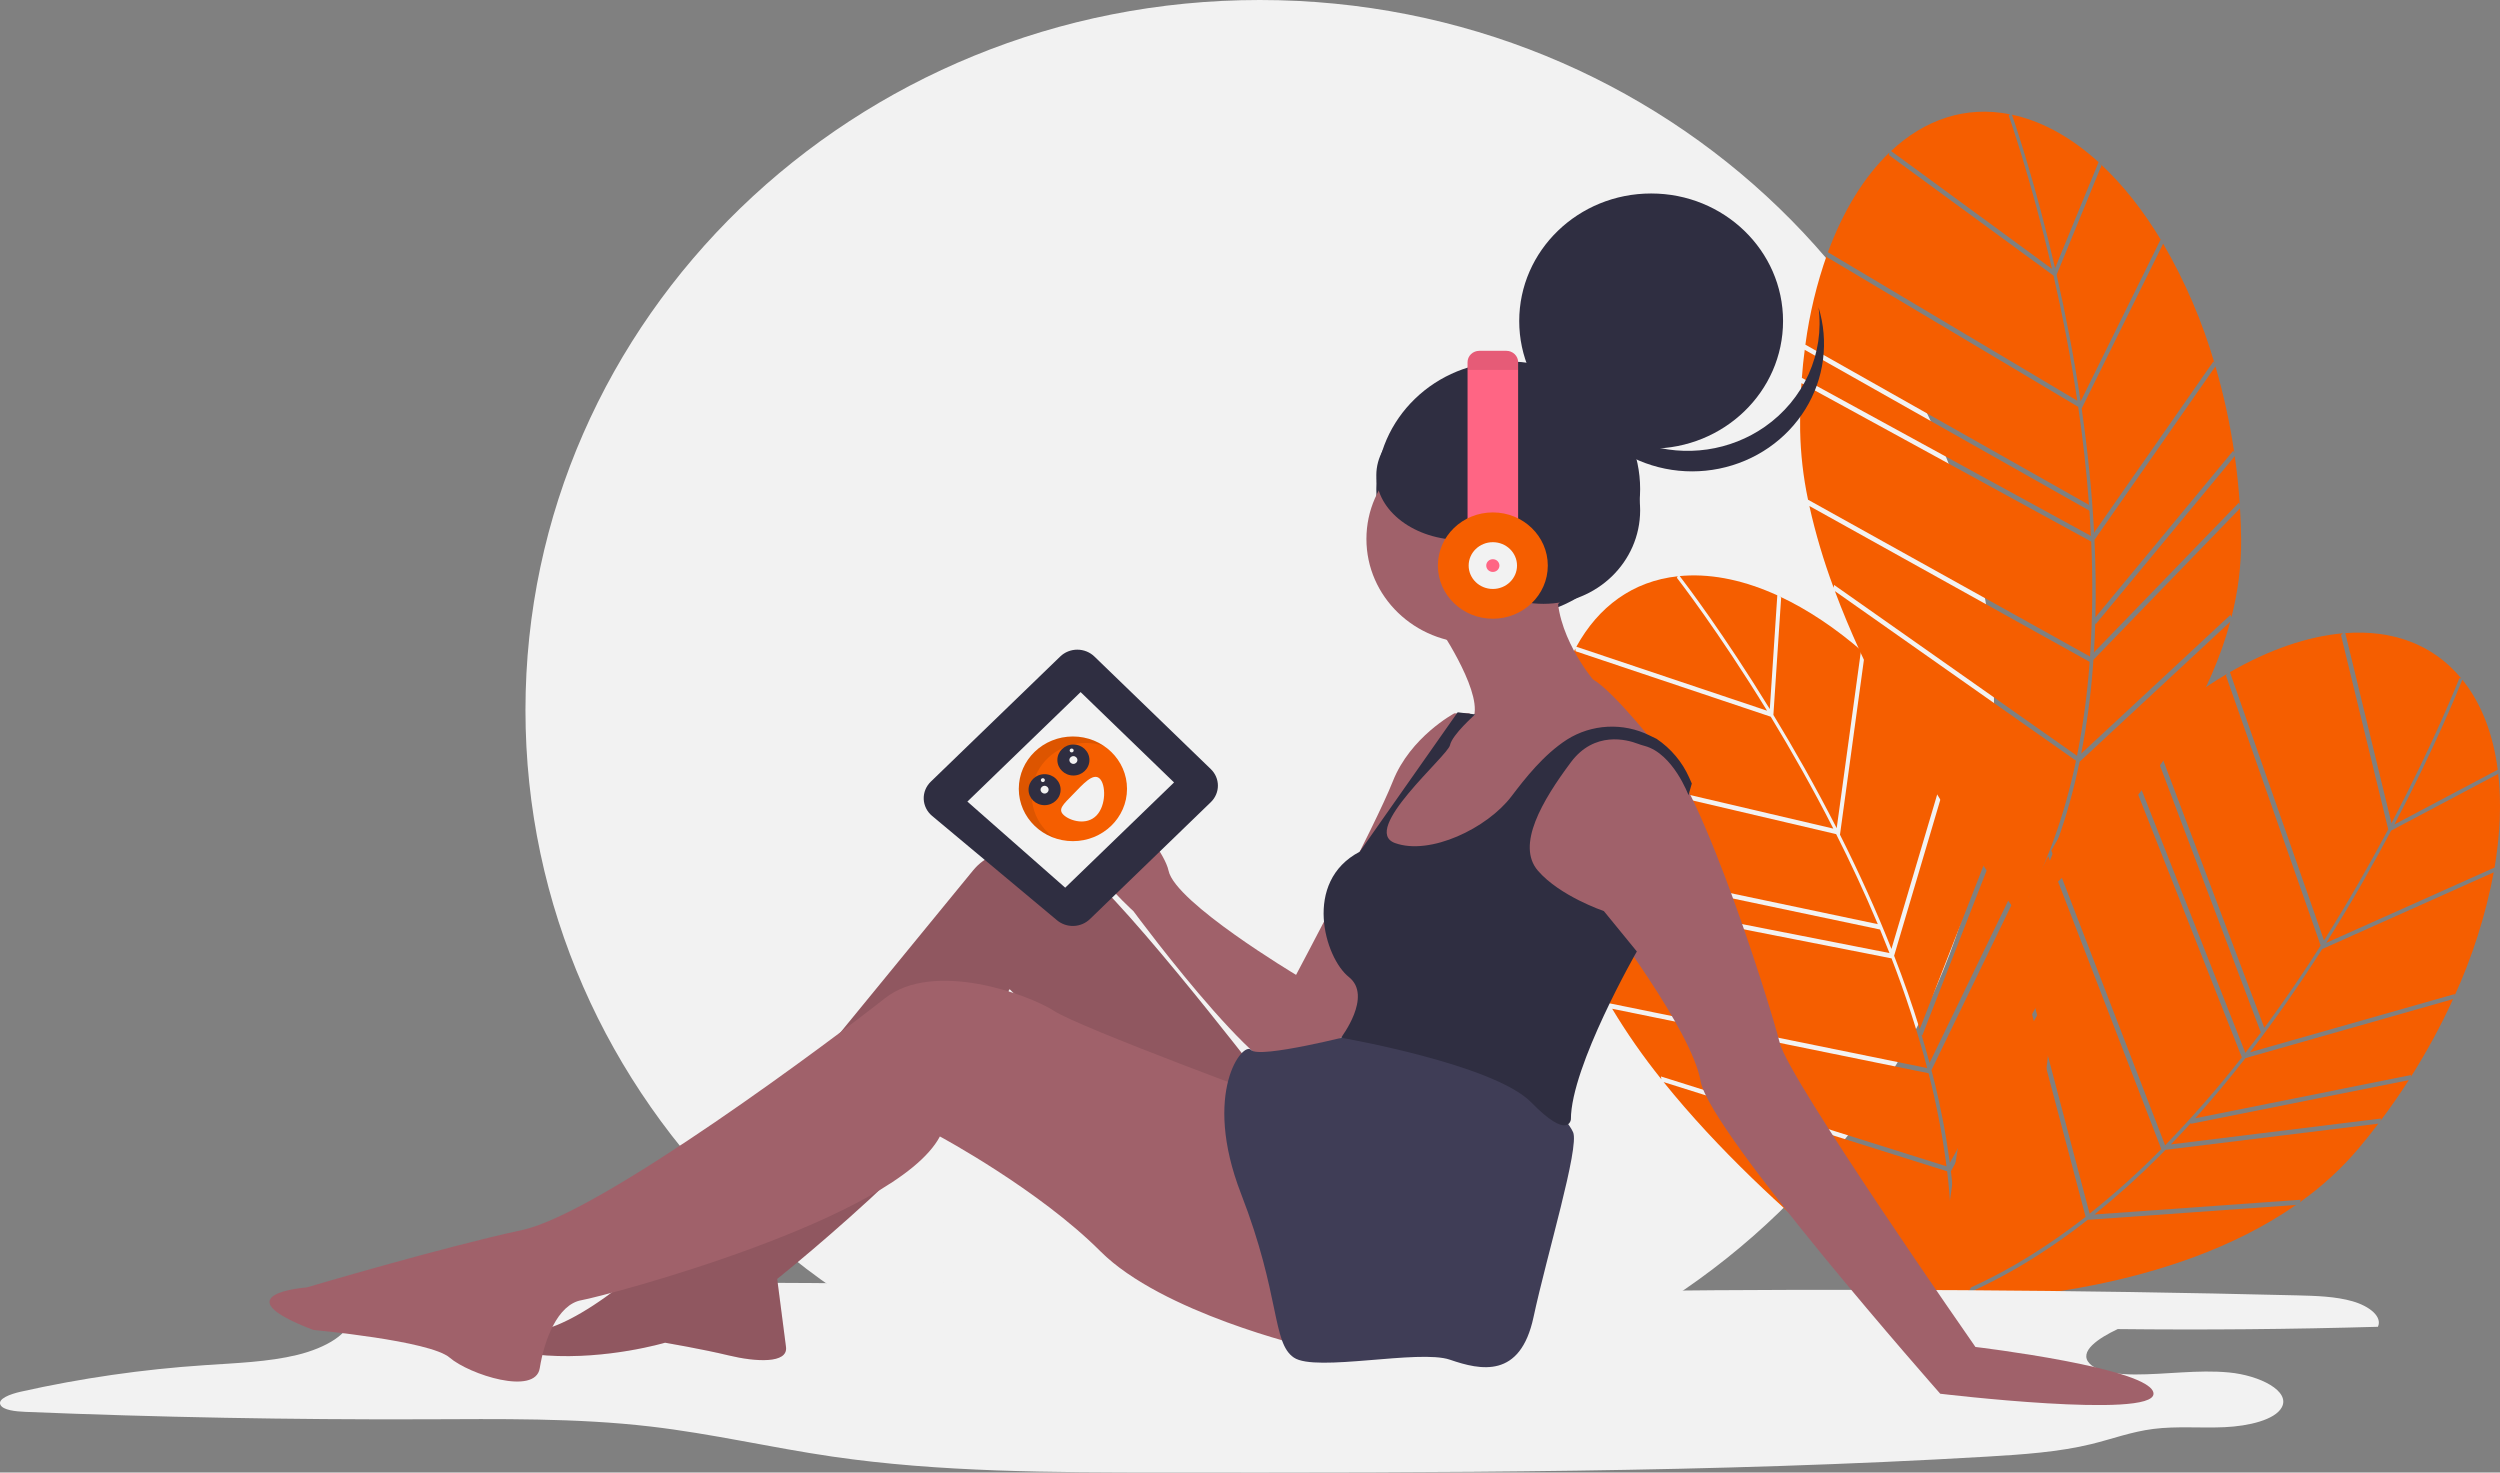 <svg width="764" height="450" viewBox="0 0 764 450" fill="none" xmlns="http://www.w3.org/2000/svg">
<rect x="0" y="0" width="764" height="450" fill="#808080" stroke="none"/>
<g clip-path="url(#clip0)">
<path d="M384.991 434.047C508.93 434.047 609.402 336.882 609.402 217.023C609.402 97.165 508.93 0 384.991 0C261.053 0 160.581 97.165 160.581 217.023C160.581 336.882 261.053 434.047 384.991 434.047Z" fill="#F2F2F2"/>
<path d="M642.226 50.55L628.503 83.969C631.158 95.594 633.755 108.703 635.84 122.663L660.274 73.212L660.674 73.808C655.076 64.453 648.711 56.381 641.804 49.999L642.226 50.55Z" fill="#F55E00"/>
<path d="M628.033 81.931L641.327 49.558C633.532 42.471 625.058 37.535 616.218 35.357C615.758 35.244 615.3 35.145 614.842 35.047C615.909 38.115 622.045 56.163 628.033 81.931Z" fill="#F55E00"/>
<path d="M684.183 153.624L684.492 154.365C684.164 149.319 683.65 144.328 682.948 139.39L640.471 190.729L640.316 190.395C640.224 193.425 640.087 196.413 639.903 199.361L684.183 153.624Z" fill="#F55E00"/>
<path d="M676.43 110.439L676.787 111.12C673.059 98.343 667.78 86.039 661.059 74.463L636.159 124.856C638.051 137.948 639.317 150.582 639.957 162.757L676.43 110.439Z" fill="#F55E00"/>
<path d="M558.357 77.772C555.192 86.719 552.971 95.952 551.726 105.331L638.41 154.306C637.635 143.757 636.461 133.663 635.1 124.336L558.263 78.565L558.357 77.772Z" fill="#F55E00"/>
<path d="M550.581 116.274L550.66 115.476L638.988 163.775C638.863 161.184 638.712 158.615 638.536 156.068L551.532 106.912L551.616 106.116C551.175 109.42 550.83 112.807 550.581 116.274Z" fill="#F55E00"/>
<path d="M682.479 137.725L682.811 138.44C681.504 129.497 679.575 120.649 677.036 111.958L640.07 164.983C640.45 173.104 640.545 180.988 640.356 188.636L682.479 137.725Z" fill="#F55E00"/>
<path d="M635.527 232.796C632.003 249.709 626.598 264.791 619.359 277.869C629.482 269.522 669.67 234.174 681.564 190.016L635.527 232.796Z" fill="#F55E00"/>
<path d="M552.945 154.631C554.839 163.112 557.318 171.461 560.366 179.621L560.504 178.757L634.734 230.971C636.614 221.489 637.905 211.906 638.599 202.274L552.945 154.631Z" fill="#F55E00"/>
<path d="M627.076 82.155C620.59 54.277 613.943 35.539 613.847 35.271L614.263 34.926C600.682 32.227 588.188 36.513 577.903 46.141L627.076 82.155Z" fill="#F55E00"/>
<path d="M639.747 201.641C639.683 202.555 639.623 203.472 639.55 204.378C638.867 213.061 637.695 221.702 636.04 230.262L681.641 187.888L681.925 188.622C683.952 180.831 684.95 172.822 684.896 164.789C684.86 161.632 684.746 158.489 684.555 155.359L639.747 201.641Z" fill="#F55E00"/>
<path d="M634.823 122.475C632.753 108.676 630.181 95.722 627.555 84.233L577.254 47.392L577.385 46.625C569.705 54 563.29 64.386 558.613 77.078L634.823 122.475Z" fill="#F55E00"/>
<path d="M634.428 232.475L560.741 180.643C579.004 229.581 614.619 276.595 616.9 279.579C625.34 265.252 630.93 249.185 634.428 232.475Z" fill="#F55E00"/>
<path d="M638.677 200.627L638.719 200.584C639.486 188.906 639.602 177.196 639.066 165.506L550.521 117.088C550.205 121.787 550.074 126.619 550.125 131.583C550.262 138.682 551.068 145.755 552.534 152.713L638.677 200.627Z" fill="#F55E00"/>
<path d="M763.353 236.549L730.742 253.824C725.121 264.415 718.476 276.114 710.874 288.151L762.306 265.136L762.222 265.842C764.081 255.183 764.502 245.04 763.391 235.865L763.353 236.549Z" fill="#F55E00"/>
<path d="M731.725 251.964L763.314 235.231C761.986 224.964 758.714 215.936 753.341 208.806C753.062 208.435 752.775 208.076 752.487 207.719C751.285 210.74 744.108 228.424 731.725 251.964Z" fill="#F55E00"/>
<path d="M727.688 341.816L727.437 342.577C730.513 338.489 733.408 334.327 736.125 330.091L669.55 343.431L669.651 343.079C667.582 345.356 665.505 347.572 663.42 349.729L727.688 341.816Z" fill="#F55E00"/>
<path d="M750.198 303.773L750.025 304.518C755.58 292.378 759.628 279.645 762.086 266.584L709.674 290.037C702.496 301.288 695.139 311.799 687.602 321.571L750.198 303.773Z" fill="#F55E00"/>
<path d="M680.804 205.783C672.466 210.722 664.665 216.463 657.521 222.918L691.984 314.108C698.345 305.504 704.097 297.006 709.2 288.983L680.209 206.337L680.804 205.783Z" fill="#F55E00"/>
<path d="M649.422 230.641L650.009 230.075L686.184 321.757C687.797 319.684 689.375 317.613 690.919 315.543L656.329 224.017L656.919 223.456C654.4 225.729 651.901 228.124 649.422 230.641Z" fill="#F55E00"/>
<path d="M736.861 328.52L736.646 329.275C741.537 321.581 745.886 313.577 749.663 305.316L686.221 323.355C681.157 329.844 676.031 335.975 670.842 341.749L736.861 328.52Z" fill="#F55E00"/>
<path d="M637.998 372.781C624.129 383.634 610.02 391.916 595.818 397.524C609.12 397.339 663.385 394.903 701.67 368.23L637.998 372.781Z" fill="#F55E00"/>
<path d="M625.946 261.641C621.811 269.341 618.214 277.301 615.179 285.466L615.856 284.885L638.59 370.887C646.293 364.743 653.607 358.158 660.494 351.168L625.946 261.641Z" fill="#F55E00"/>
<path d="M730.84 251.546C744.231 226.075 751.469 207.543 751.573 207.277L752.12 207.268C743.441 196.812 730.991 192.407 716.72 193.478L730.84 251.546Z" fill="#F55E00"/>
<path d="M661.795 351.389C661.143 352.053 660.492 352.723 659.839 353.376C653.586 359.642 646.985 365.574 640.065 371.146L703.132 366.638L702.867 367.378C709.567 362.628 715.617 357.076 720.873 350.854C722.927 348.401 724.913 345.91 726.83 343.382L661.795 351.389Z" fill="#F55E00"/>
<path d="M710.215 287.38C717.721 275.474 724.284 263.911 729.839 253.442L715.395 194.041L716.002 193.531C705.223 194.475 693.432 198.516 681.46 205.407L710.215 287.38Z" fill="#F55E00"/>
<path d="M637.363 371.857L614.794 286.485C596.584 335.441 593.009 393.619 592.797 397.324C608.746 391.495 623.649 382.569 637.363 371.857Z" fill="#F55E00"/>
<path d="M661.639 349.948L661.701 349.941C669.994 341.419 677.806 332.472 685.103 323.138L648.839 231.231C645.497 234.656 642.209 238.295 638.975 242.15C634.398 247.703 630.354 253.647 626.894 259.91L661.639 349.948Z" fill="#F55E00"/>
<path d="M544.319 182.605L541.949 218.491C548.189 228.752 554.85 240.443 561.294 253.096L568.726 198.764L569.297 199.211C560.983 191.986 552.35 186.212 543.741 182.208L544.319 182.605Z" fill="#F55E00"/>
<path d="M540.851 216.692L543.147 181.931C533.469 177.521 523.832 175.36 514.729 175.932C514.255 175.961 513.788 176.004 513.321 176.048C515.316 178.647 526.92 193.976 540.851 216.692Z" fill="#F55E00"/>
<path d="M617.166 268.09L617.696 268.703C615.772 264.002 613.687 259.409 611.441 254.922L587.454 316.444L587.2 316.174C588.081 319.082 588.905 321.966 589.672 324.824L617.166 268.09Z" fill="#F55E00"/>
<path d="M595.99 229.337L596.547 229.878C588.918 218.842 579.964 208.718 569.873 199.719L562.299 255.087C568.282 266.972 573.525 278.609 578.025 289.996L595.99 229.337Z" fill="#F55E00"/>
<path d="M473.257 233.566C473.107 243.02 473.946 252.465 475.759 261.757L573.852 282.422C569.743 272.621 565.4 263.372 561.125 254.909L473.422 234.347L473.257 233.566Z" fill="#F55E00"/>
<path d="M478.168 272.506L477.988 271.724L577.428 291.254C576.481 288.827 575.517 286.429 574.535 284.06L476.08 263.318L475.906 262.536C476.543 265.811 477.297 269.134 478.168 272.506Z" fill="#F55E00"/>
<path d="M610.463 253.48L611.008 254.06C606.906 245.946 602.244 238.108 597.051 230.601L578.844 292.08C581.8 299.69 584.41 307.159 586.676 314.489L610.463 253.48Z" fill="#F55E00"/>
<path d="M596.197 357.929C598.251 375.067 597.932 391.027 595.227 405.629C602.186 394.664 629.108 349.035 626.307 303.483L596.197 357.929Z" fill="#F55E00"/>
<path d="M492.676 308.278C497.188 315.778 502.214 322.977 507.721 329.827L507.576 328.963L594.859 356.431C593.617 346.851 591.782 337.352 589.363 327.984L492.676 308.278Z" fill="#F55E00"/>
<path d="M540.012 217.192C524.933 192.618 512.623 176.785 512.446 176.558L512.732 176.106C498.953 177.598 488.441 185.41 481.736 197.64L540.012 217.192Z" fill="#F55E00"/>
<path d="M590.253 327.039C590.484 327.927 590.72 328.818 590.94 329.7C593.066 338.163 594.713 346.731 595.875 355.366L625.699 301.436L626.204 302.049C625.642 294.034 624.031 286.119 621.412 278.495C620.368 275.504 619.256 272.549 618.074 269.63L590.253 327.039Z" fill="#F55E00"/>
<path d="M560.268 253.222C553.887 240.717 547.301 229.166 541.132 219.025L481.519 199.024L481.398 198.255C476.452 207.565 473.67 219.36 473.279 232.828L560.268 253.222Z" fill="#F55E00"/>
<path d="M595.049 357.953L508.404 330.686C541.414 371.768 590.312 405.833 593.435 407.99C596.882 391.842 597.064 374.89 595.049 357.953Z" fill="#F55E00"/>
<path d="M588.911 326.395L588.937 326.341C585.934 315.005 582.302 303.835 578.056 292.877L478.372 273.299C479.573 277.862 480.992 282.496 482.628 287.201C485.027 293.912 488.054 300.398 491.672 306.577L588.911 326.395Z" fill="#F55E00"/>
<path d="M498.417 394.531C566.26 393.757 634.101 394.201 701.939 395.863C707.775 396.006 713.831 396.189 718.985 397.684C724.138 399.178 728.104 402.385 726.694 405.465C700.212 406.223 673.703 406.457 647.167 406.167C641.388 408.905 635.043 413.028 638.595 416.72C641.052 419.274 647.119 420.035 652.424 420.041C662.032 420.052 671.68 418.527 681.146 419.421C690.612 420.316 700.058 425.131 697.285 430.13C695.179 433.926 687.19 435.805 679.919 436.141C672.649 436.476 665.204 435.778 658.098 436.677C651.344 437.532 645.493 439.751 639.173 441.301C629.203 443.745 618.15 444.5 607.276 445.142C523.78 450.076 439.591 450.036 355.602 449.992C321.6 449.974 287.136 449.924 254.302 445.123C235.585 442.387 217.65 438.138 198.698 435.933C176.059 433.299 152.662 433.657 129.511 433.736C88.869 433.874 48.261 433.117 7.687 431.463C4.668 431.34 0.962 430.923 0.147 429.339C-0.804 427.49 3.055 426.047 6.317 425.309C24.802 421.171 43.598 418.46 62.527 417.201C72.113 416.549 81.992 416.217 90.809 414.071C99.626 411.925 107.329 407.424 107.246 402.175C107.221 400.574 106.522 398.861 107.904 397.446C109.739 395.568 114.254 395.137 118.149 394.932C161.331 392.663 204.748 391.715 248.125 392.096C263.384 392.23 278.705 392.526 293.856 391.532C306.27 390.718 318.429 389.046 330.663 387.642C347.085 385.758 418.553 375.996 428.979 383.917C436.783 389.846 420.67 391.125 441.602 393.545C459.827 395.651 479.932 394.742 498.417 394.531Z" fill="#F2F2F2"/>
<path d="M460.915 188.434C483.179 188.434 501.228 170.979 501.228 149.447C501.228 127.916 483.179 110.461 460.915 110.461C438.65 110.461 420.601 127.916 420.601 149.447C420.601 170.979 438.65 188.434 460.915 188.434Z" fill="#2F2E41"/>
<path d="M504.587 137.102C526.852 137.102 544.9 119.647 544.9 98.115C544.9 76.584 526.852 59.129 504.587 59.129C482.323 59.129 464.274 76.584 464.274 98.115C464.274 119.647 482.323 137.102 504.587 137.102Z" fill="#2F2E41"/>
<path d="M539.36 130.399C534.142 134.046 528.097 136.431 521.73 137.356C515.363 138.28 508.861 137.717 502.765 135.712C496.67 133.708 491.16 130.321 486.695 125.835C482.231 121.349 478.943 115.895 477.105 109.928C477.801 115.275 479.635 120.425 482.492 125.052C485.349 129.68 489.167 133.684 493.706 136.812C498.244 139.94 503.403 142.125 508.859 143.227C514.314 144.33 519.946 144.326 525.4 143.218C530.854 142.109 536.01 139.919 540.545 136.785C545.079 133.652 548.892 129.643 551.744 125.013C554.595 120.382 556.423 115.23 557.112 109.882C557.801 104.533 557.336 99.105 555.745 93.94C556.649 100.879 555.604 107.927 552.721 114.341C549.838 120.756 545.222 126.303 539.36 130.399Z" fill="#2F2E41"/>
<path d="M450.5 196.556C468.683 196.556 483.423 182.301 483.423 164.717C483.423 147.133 468.683 132.878 450.5 132.878C432.318 132.878 417.578 147.133 417.578 164.717C417.578 182.301 432.318 196.556 450.5 196.556Z" fill="#A0616A"/>
<path d="M439.078 190.708C439.078 190.708 452.516 210.201 450.5 218.648C450.5 218.648 441.766 222.546 441.766 223.846C441.766 225.146 433.703 237.491 433.703 237.491L424.297 249.837L420.265 266.081H439.75L461.25 249.837L482.079 227.745C482.079 227.745 496.189 221.247 503.579 226.445L507.611 229.694C507.611 229.694 493.501 211.5 486.782 207.602C486.782 207.602 474.688 193.307 476.032 179.012L439.078 190.708Z" fill="#A0616A"/>
<path d="M444.453 217.998C444.453 217.998 431.016 225.146 425.641 238.791C420.265 252.436 396.078 297.92 396.078 297.92C396.078 297.92 394.062 327.159 395.406 328.459C396.749 329.759 412.203 315.464 414.89 311.565C417.578 307.666 428.328 260.883 428.328 260.883L445.797 233.593L449.157 217.998H444.453Z" fill="#A0616A"/>
<path d="M402.124 299.869L396.077 297.92C396.077 297.92 359.124 275.828 357.108 266.081C355.092 256.334 325.529 223.846 324.857 241.39C324.186 258.934 346.358 278.427 346.358 278.427C346.358 278.427 394.734 344.053 397.421 325.21L402.124 299.869Z" fill="#A0616A"/>
<path d="M463.266 255.035C463.266 255.035 463.938 273.229 490.142 279.726C490.142 279.726 517.017 314.814 519.705 330.408C522.392 346.003 592.94 425.925 592.94 425.925C592.94 425.925 658.113 433.722 658.113 425.925C658.113 418.127 603.691 411.63 603.691 411.63C603.691 411.63 546.58 329.759 543.893 318.713C541.205 307.666 515.673 225.795 503.579 226.445C503.579 226.445 492.157 221.247 485.438 225.146C478.72 229.044 463.266 255.035 463.266 255.035Z" fill="#A0616A"/>
<path d="M384.656 328.459C384.656 328.459 337.623 267.381 327.545 263.482C317.467 259.583 304.701 256.984 297.31 266.081C289.919 275.178 202.574 381.74 202.574 381.74C202.574 381.74 171.667 412.279 156.214 406.431C156.214 406.431 148.151 412.929 166.964 414.229C185.777 415.528 203.246 410.33 203.246 410.33C203.246 410.33 214.668 412.279 222.731 414.229C230.793 416.178 240.872 416.828 240.2 411.63L237.512 390.837C237.512 390.837 306.717 335.606 308.732 312.215C308.732 312.215 307.388 301.169 308.732 302.468C310.076 303.768 338.295 333.007 351.061 339.505C363.827 346.003 395.406 355.1 395.406 355.1L384.656 328.459Z" fill="#A0616A"/>
<path opacity="0.1" d="M384.656 328.459C384.656 328.459 337.623 267.381 327.545 263.482C317.467 259.583 304.701 256.984 297.31 266.081C289.919 275.178 202.574 381.74 202.574 381.74C202.574 381.74 171.667 412.279 156.214 406.431C156.214 406.431 148.151 412.929 166.964 414.229C185.777 415.528 203.246 410.33 203.246 410.33C203.246 410.33 214.668 412.279 222.731 414.229C230.793 416.178 240.872 416.828 240.2 411.63L237.512 390.837C237.512 390.837 306.717 335.606 308.732 312.215C308.732 312.215 307.388 301.169 308.732 302.468C310.076 303.768 338.295 333.007 351.061 339.505C363.827 346.003 395.406 355.1 395.406 355.1L384.656 328.459Z" fill="black"/>
<path d="M392.046 336.906C392.046 336.906 330.233 314.164 322.17 308.966C314.107 303.768 285.216 293.371 270.435 305.067C255.653 316.763 183.761 370.694 159.573 375.892C135.385 381.09 93.728 393.436 93.728 393.436C93.728 393.436 66.853 395.385 95.744 406.432C95.744 406.432 131.354 409.68 137.401 414.879C143.448 420.077 163.605 426.574 164.948 418.127C166.292 409.68 170.323 398.634 177.714 397.335C185.105 396.035 273.794 372.643 287.232 347.302C287.232 347.302 317.467 363.547 336.28 382.39C355.092 401.233 399.437 411.63 399.437 411.63L392.046 336.906Z" fill="#A0616A"/>
<path d="M414.218 316.113C414.218 316.113 384.766 323.684 382.359 320.874C379.952 318.063 367.186 333.657 379.28 364.846C391.374 396.035 388.687 410.33 395.406 414.878C402.124 419.427 433.703 412.279 443.109 415.528C452.516 418.777 464.61 421.376 468.641 402.533C472.672 383.689 482.751 350.551 480.735 346.003C478.719 341.454 467.969 331.058 467.969 331.058L445.797 320.012L414.218 316.113Z" fill="#3F3D56"/>
<path d="M516.009 243.014C516.009 243.014 511.332 230.343 502.648 227.967C501.914 227.774 501.191 227.545 500.481 227.28C497.219 226.028 487.269 223.294 480.063 232.943C471.329 244.639 463.266 258.284 469.985 266.081C476.704 273.878 490.142 278.427 490.142 278.427L500.22 290.772C500.22 290.772 480.063 325.86 480.063 342.104C480.063 342.104 479.391 348.602 467.969 336.906C456.547 325.21 409.805 317.124 409.805 317.124C409.805 317.124 419.593 304.418 412.203 298.57C404.812 292.722 398.045 269.428 415.538 260.282L445.461 217.673L450.836 218.323C450.836 218.323 443.781 224.496 443.11 227.745C442.438 230.994 415.562 253.735 426.312 257.634C437.063 261.533 454.532 253.086 461.922 243.339C465.987 237.979 471.678 230.652 478.883 226.009C482.583 223.674 486.854 222.324 491.266 222.095C495.678 221.866 500.074 222.766 504.011 224.704L506.267 225.795C510.659 228.768 514.105 232.869 516.216 237.634L517.017 239.441L516.009 243.014Z" fill="#2F2E41"/>
<path d="M471.665 184.535C487.992 184.535 501.228 171.735 501.228 155.945C501.228 140.155 487.992 127.355 471.665 127.355C455.338 127.355 442.102 140.155 442.102 155.945C442.102 171.735 455.338 184.535 471.665 184.535Z" fill="#2F2E41"/>
<path d="M446.805 165.042C461.277 165.042 473.009 156.169 473.009 145.224C473.009 134.279 461.277 125.406 446.805 125.406C432.333 125.406 420.601 134.279 420.601 145.224C420.601 156.169 432.333 165.042 446.805 165.042Z" fill="#2F2E41"/>
<path d="M456.547 183.885C458.959 183.885 460.915 180.54 460.915 176.413C460.915 172.286 458.959 168.94 456.547 168.94C454.135 168.94 452.18 172.286 452.18 176.413C452.18 180.54 454.135 183.885 456.547 183.885Z" fill="#A0616A"/>
<path d="M463.938 110.695V162.443H448.485V110.695C448.485 109.771 448.864 108.885 449.539 108.232C450.215 107.579 451.131 107.212 452.086 107.212H460.337C461.292 107.212 462.208 107.579 462.883 108.232C463.559 108.885 463.938 109.771 463.938 110.695Z" fill="#FF6584"/>
<path d="M456.211 189.083C465.488 189.083 473.008 181.81 473.008 172.839C473.008 163.868 465.488 156.595 456.211 156.595C446.934 156.595 439.414 163.868 439.414 172.839C439.414 181.81 446.934 189.083 456.211 189.083Z" fill="#F55E00"/>
<path d="M456.211 179.986C460.293 179.986 463.602 176.786 463.602 172.839C463.602 168.892 460.293 165.692 456.211 165.692C452.13 165.692 448.821 168.892 448.821 172.839C448.821 176.786 452.13 179.986 456.211 179.986Z" fill="#F2F2F2"/>
<path d="M456.211 174.788C457.325 174.788 458.227 173.916 458.227 172.839C458.227 171.762 457.325 170.89 456.211 170.89C455.098 170.89 454.196 171.762 454.196 172.839C454.196 173.916 455.098 174.788 456.211 174.788Z" fill="#FF6584"/>
<path opacity="0.1" d="M463.938 110.695V113.06H448.485V110.695C448.485 109.771 448.864 108.885 449.539 108.232C450.215 107.579 451.131 107.212 452.086 107.212H460.337C461.292 107.212 462.208 107.579 462.883 108.232C463.559 108.885 463.938 109.771 463.938 110.695Z" fill="black"/>
<path d="M284.446 238.886L324.007 200.627C324.692 199.965 325.505 199.439 326.401 199.08C327.296 198.722 328.256 198.537 329.225 198.537C330.194 198.537 331.153 198.722 332.049 199.08C332.944 199.439 333.757 199.965 334.443 200.627L370.031 235.044C371.415 236.382 372.192 238.198 372.192 240.09C372.192 241.983 371.415 243.798 370.031 245.137L333.068 280.883C331.75 282.158 329.982 282.903 328.119 282.968C326.256 283.034 324.436 282.415 323.026 281.237L284.84 249.332C284.072 248.691 283.449 247.903 283.011 247.019C282.572 246.135 282.326 245.172 282.289 244.192C282.252 243.212 282.425 242.235 282.796 241.322C283.167 240.409 283.729 239.579 284.446 238.886Z" fill="#2F2E41"/>
<path d="M295.63 244.964L330.233 211.5L358.788 239.116L325.529 271.279L295.63 244.964Z" fill="#F2F2F2"/>
<path d="M327.881 257.056C337.013 257.056 344.417 249.897 344.417 241.065C344.417 232.233 337.013 225.073 327.881 225.073C318.749 225.073 311.345 232.233 311.345 241.065C311.345 249.897 318.749 257.056 327.881 257.056Z" fill="#F55E00"/>
<path opacity="0.1" d="M320.521 254.695C317.755 252.181 315.967 248.824 315.458 245.186C314.949 241.549 315.749 237.852 317.724 234.718C319.7 231.584 322.73 229.202 326.307 227.972C329.883 226.743 333.788 226.741 337.366 227.967C335.433 226.658 333.233 225.764 330.913 225.346C328.593 224.927 326.208 224.994 323.917 225.541C321.626 226.088 319.483 227.103 317.631 228.518C315.779 229.932 314.262 231.714 313.181 233.742C312.101 235.771 311.482 238 311.366 240.279C311.25 242.559 311.639 244.835 312.509 246.957C313.378 249.078 314.707 250.995 316.406 252.579C318.105 254.163 320.135 255.376 322.359 256.138C321.712 255.7 321.098 255.217 320.521 254.695Z" fill="black"/>
<path d="M336.011 237.887C337.983 239.679 338.087 246.129 335.076 249.228C332.065 252.327 327.079 250.901 325.107 249.11C323.135 247.318 324.924 245.838 327.935 242.739C330.946 239.64 334.039 236.095 336.011 237.887Z" fill="#F2F2F2"/>
<path d="M319.224 246.064C321.93 246.064 324.123 243.942 324.123 241.326C324.123 238.709 321.93 236.587 319.224 236.587C316.518 236.587 314.324 238.709 314.324 241.326C314.324 243.942 316.518 246.064 319.224 246.064Z" fill="#2F2E41"/>
<path d="M328.031 237C330.737 237 332.93 234.878 332.93 232.261C332.93 229.644 330.737 227.523 328.031 227.523C325.325 227.523 323.131 229.644 323.131 232.261C323.131 234.878 325.325 237 328.031 237Z" fill="#2F2E41"/>
<path d="M319.224 242.51C319.9 242.51 320.449 241.98 320.449 241.326C320.449 240.671 319.9 240.141 319.224 240.141C318.547 240.141 317.999 240.671 317.999 241.326C317.999 241.98 318.547 242.51 319.224 242.51Z" fill="#F2F2F2"/>
<path d="M318.697 239.001C319.035 239.001 319.309 238.735 319.309 238.408C319.309 238.081 319.035 237.816 318.697 237.816C318.359 237.816 318.084 238.081 318.084 238.408C318.084 238.735 318.359 239.001 318.697 239.001Z" fill="#F2F2F2"/>
<path d="M327.504 229.936C327.842 229.936 328.116 229.671 328.116 229.344C328.116 229.017 327.842 228.752 327.504 228.752C327.165 228.752 326.891 229.017 326.891 229.344C326.891 229.671 327.165 229.936 327.504 229.936Z" fill="#F2F2F2"/>
<path d="M328.031 233.446C328.707 233.446 329.256 232.916 329.256 232.261C329.256 231.607 328.707 231.077 328.031 231.077C327.354 231.077 326.806 231.607 326.806 232.261C326.806 232.916 327.354 233.446 328.031 233.446Z" fill="#F2F2F2"/>
</g>
<defs>
<clipPath id="clip0">
<rect width="764" height="450" fill="white"/>
</clipPath>
</defs>
</svg>
